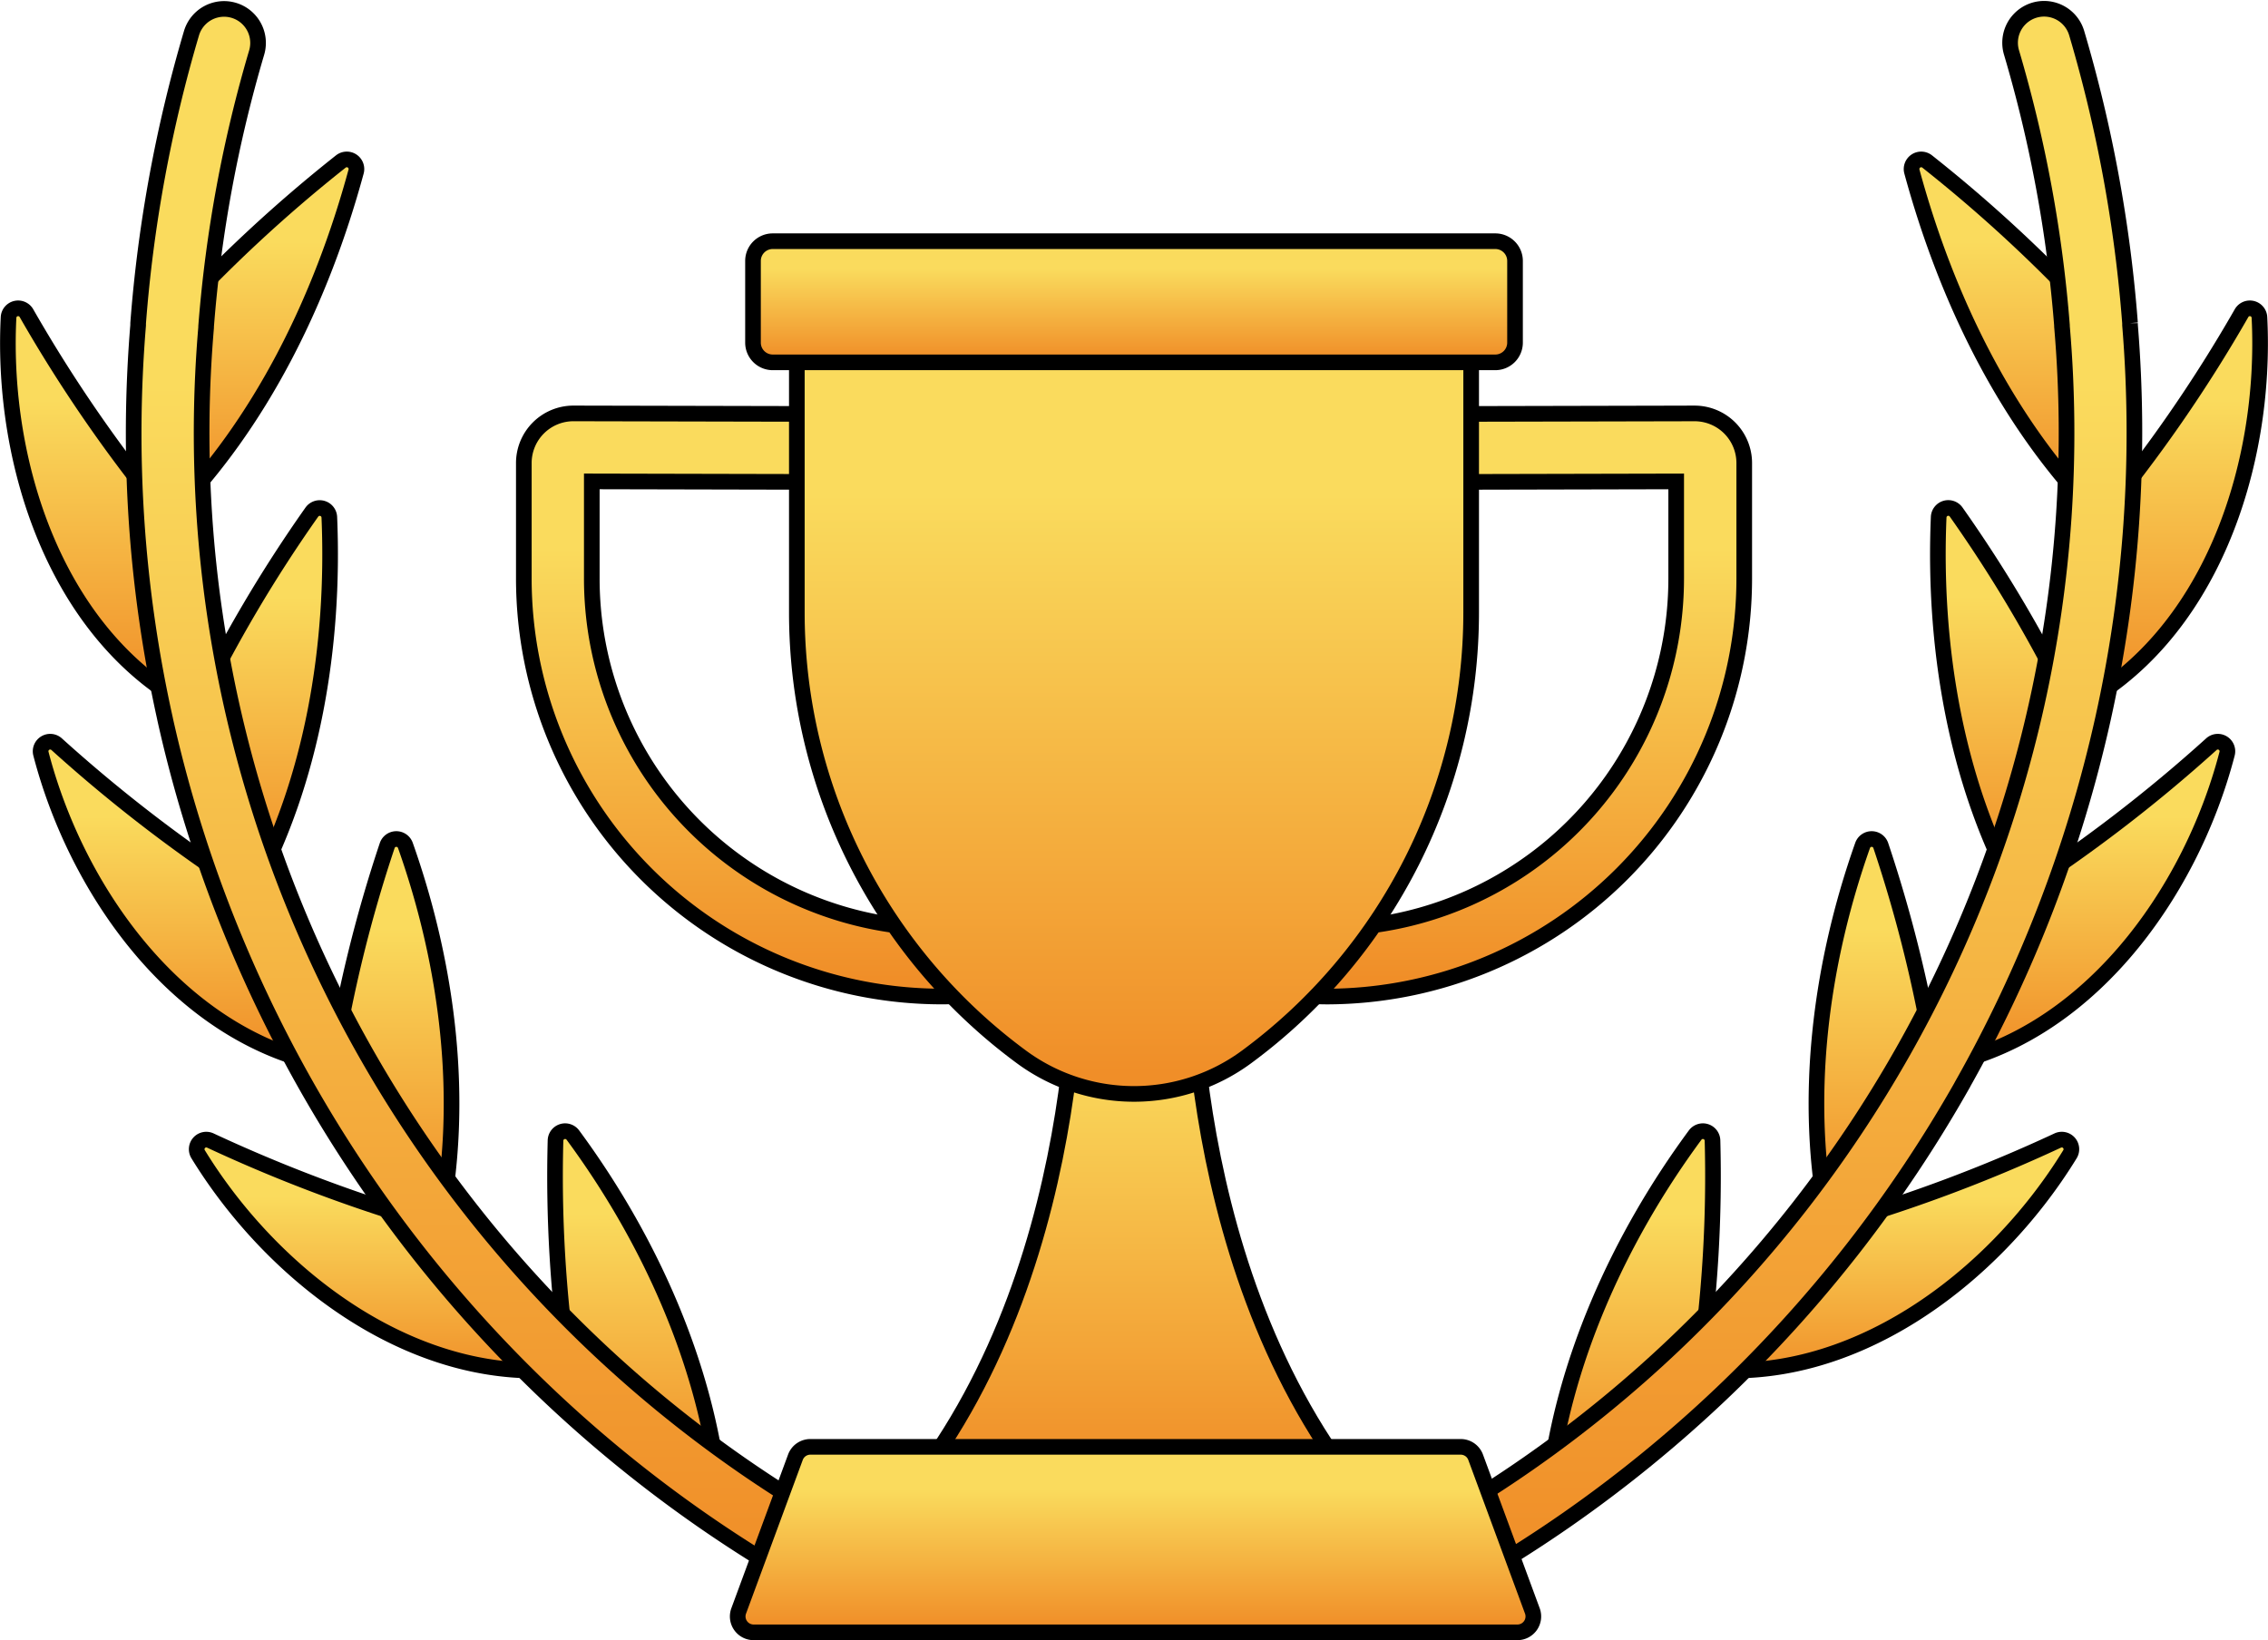 <svg xmlns="http://www.w3.org/2000/svg" xmlns:xlink="http://www.w3.org/1999/xlink" width="145.01" height="104.88" viewBox="0 0 145.01 104.88">
  <defs>
    <linearGradient id="linear-gradient" x1="0.5" x2="0.5" y2="1" gradientUnits="objectBoundingBox">
      <stop offset="0.23" stop-color="#fadb5d"/>
      <stop offset="0.97" stop-color="#f08e28"/>
    </linearGradient>
  </defs>
  <g id="winner_1_" data-name="winner (1)" transform="translate(0.505 -70.871)">
    <g id="Group_464" data-name="Group 464" transform="translate(0 81.063)">
      <path id="Path_2862" data-name="Path 2862" d="M36.023,116.011a92.539,92.539,0,0,1,10.943-10.2.616.616,0,0,1,.976.642c-2.21,8.124-6.072,16.152-12.025,22.121A81.643,81.643,0,0,1,36.023,116.011Z" transform="translate(-25.678 -105.677)" stroke="#000" stroke-width="1" fill="url(#linear-gradient)"/>
      <path id="Path_2863" data-name="Path 2863" d="M10.239,152.919a92.482,92.482,0,0,1-9.052-13.066.613.613,0,0,0-1.145.269c-.48,9.484,3.144,20.581,11.972,25.057A82.011,82.011,0,0,1,10.239,152.919Z" transform="translate(0 -130.019)" stroke="#000" stroke-width="1" fill="url(#linear-gradient)"/>
      <path id="Path_2864" data-name="Path 2864" d="M42.714,197.8A88.932,88.932,0,0,1,50.136,185.2a.615.615,0,0,1,1.116.325c.346,8.193-1.06,16.853-4.985,24.044A82.574,82.574,0,0,1,42.714,197.8Z" transform="translate(-30.701 -162.646)" stroke="#000" stroke-width="1" fill="url(#linear-gradient)"/>
      <path id="Path_2865" data-name="Path 2865" d="M20.907,247.76a95.941,95.941,0,0,1-12.451-9.528.613.613,0,0,0-1.006.606c2.356,9.059,9.094,18.355,18.686,20A83.01,83.01,0,0,1,20.907,247.76Z" transform="translate(-5.339 -200.836)" stroke="#000" stroke-width="1" fill="url(#linear-gradient)"/>
      <path id="Path_2866" data-name="Path 2866" d="M73.937,274.737a87.521,87.521,0,0,1,3.457-14.118.615.615,0,0,1,1.161-.013c2.722,7.686,3.825,16.357,2.183,24.326A82.941,82.941,0,0,1,73.937,274.737Z" transform="translate(-53.142 -216.741)" stroke="#000" stroke-width="1" fill="url(#linear-gradient)"/>
      <path id="Path_2867" data-name="Path 2867" d="M58.433,334.053A97.867,97.867,0,0,1,43.779,328.6a.613.613,0,0,0-.784.873c4.894,7.982,14.057,14.892,23.709,13.7A82.455,82.455,0,0,1,58.433,334.053Z" transform="translate(-30.835 -265.86)" stroke="#000" stroke-width="1" fill="url(#linear-gradient)"/>
      <path id="Path_2868" data-name="Path 2868" d="M125.259,341.8a85.7,85.7,0,0,1-.853-14.568.615.615,0,0,1,1.107-.352c4.875,6.609,8.511,14.637,9.381,22.776A81.942,81.942,0,0,1,125.259,341.8Z" transform="translate(-89.393 -264.492)" stroke="#000" stroke-width="1" fill="url(#linear-gradient)"/>
      <path id="Path_2869" data-name="Path 2869" d="M444.7,116.011a92.541,92.541,0,0,0-10.943-10.2.616.616,0,0,0-.976.642c2.21,8.124,6.072,16.152,12.025,22.121A81.638,81.638,0,0,0,444.7,116.011Z" transform="translate(-311.045 -105.677)" stroke="#000" stroke-width="1" fill="url(#linear-gradient)"/>
      <path id="Path_2870" data-name="Path 2870" d="M471.059,152.919a92.484,92.484,0,0,0,9.052-13.066.613.613,0,0,1,1.145.269c.48,9.484-3.144,20.581-11.972,25.057A82.014,82.014,0,0,0,471.059,152.919Z" transform="translate(-337.298 -130.019)" stroke="#000" stroke-width="1" fill="url(#linear-gradient)"/>
      <path id="Path_2871" data-name="Path 2871" d="M447.336,197.8a88.93,88.93,0,0,0-7.422-12.605.615.615,0,0,0-1.116.325c-.346,8.193,1.06,16.853,4.985,24.044A82.578,82.578,0,0,0,447.336,197.8Z" transform="translate(-315.349 -162.646)" stroke="#000" stroke-width="1" fill="url(#linear-gradient)"/>
      <path id="Path_2872" data-name="Path 2872" d="M443.286,247.76a95.943,95.943,0,0,0,12.451-9.528.613.613,0,0,1,1.006.606c-2.356,9.059-9.094,18.355-18.686,20A83.01,83.01,0,0,0,443.286,247.76Z" transform="translate(-314.853 -200.836)" stroke="#000" stroke-width="1" fill="url(#linear-gradient)"/>
      <path id="Path_2873" data-name="Path 2873" d="M418.714,274.737a87.521,87.521,0,0,0-3.457-14.118.615.615,0,0,0-1.161-.013c-2.722,7.686-3.825,16.357-2.183,24.326A82.941,82.941,0,0,0,418.714,274.737Z" transform="translate(-295.509 -216.741)" stroke="#000" stroke-width="1" fill="url(#linear-gradient)"/>
      <path id="Path_2874" data-name="Path 2874" d="M392.741,334.053A97.867,97.867,0,0,0,407.4,328.6a.613.613,0,0,1,.784.873c-4.894,7.982-14.057,14.892-23.709,13.7A82.453,82.453,0,0,0,392.741,334.053Z" transform="translate(-276.339 -265.86)" stroke="#000" stroke-width="1" fill="url(#linear-gradient)"/>
      <path id="Path_2875" data-name="Path 2875" d="M359.854,341.8a85.7,85.7,0,0,0,.853-14.568.615.615,0,0,0-1.107-.352c-4.875,6.609-8.511,14.637-9.381,22.776A81.941,81.941,0,0,0,359.854,341.8Z" transform="translate(-251.719 -264.492)" stroke="#000" stroke-width="1" fill="url(#linear-gradient)"/>
    </g>
    <g id="Group_465" data-name="Group 465" transform="translate(8.034 71.431)">
      <path id="Path_2876" data-name="Path 2876" d="M77.935,170.7a79.768,79.768,0,0,1-10.583-6.21h0a79.9,79.9,0,0,1-9.354-7.624l0,0A80.385,80.385,0,0,1,49.961,148l0,0h0a80.928,80.928,0,0,1-6.606-9.9l0,0a81.033,81.033,0,0,1-5.076-10.75l0,0h0a80.7,80.7,0,0,1-3.452-11.424h0a80,80,0,0,1-1.724-11.9s0,0,0-.005a79.585,79.585,0,0,1,.1-12.2c0-.046,0-.091.005-.137a84.9,84.9,0,0,1,3.228-17.454,2.173,2.173,0,1,0-4.169-1.23,89.239,89.239,0,0,0-3.41,18.54c0,.042,0,.084,0,.126a84.223,84.223,0,0,0-.092,12.629v0a84.3,84.3,0,0,0,1.813,12.54s0,.007,0,.01a84.968,84.968,0,0,0,3.637,12.044h0v0a85.377,85.377,0,0,0,5.349,11.333v0l0,0h0a85.365,85.365,0,0,0,6.958,10.433l0,0a84.762,84.762,0,0,0,8.459,9.332l0,0a84.221,84.221,0,0,0,9.867,8.046h0a84.07,84.07,0,0,0,11.161,6.554,2.173,2.173,0,1,0,1.922-3.9Z" transform="translate(-28.564 -71.431)" stroke="#000" stroke-width="1" fill="url(#linear-gradient)"/>
      <path id="Path_2877" data-name="Path 2877" d="M353.884,91.66c0-.042,0-.083,0-.125a89.217,89.217,0,0,0-3.41-18.541,2.173,2.173,0,0,0-4.169,1.231,84.9,84.9,0,0,1,3.228,17.452c0,.046,0,.092.006.138a79.59,79.59,0,0,1,.1,12.2v0a80.024,80.024,0,0,1-1.725,11.9h0a80.583,80.583,0,0,1-3.452,11.424h0v0A81.02,81.02,0,0,1,339.38,138.1h0a80.969,80.969,0,0,1-6.607,9.9l0,0h0a80.483,80.483,0,0,1-8.032,8.856l0,0a79.886,79.886,0,0,1-9.354,7.624l0,0h0A79.669,79.669,0,0,1,304.8,170.7a2.173,2.173,0,1,0,1.922,3.9,84.056,84.056,0,0,0,11.16-6.553l0,0A84.272,84.272,0,0,0,327.749,160l0,0a84.8,84.8,0,0,0,8.461-9.334h0a85.387,85.387,0,0,0,6.961-10.437l0-.007a85.331,85.331,0,0,0,5.345-11.327h0a84.973,84.973,0,0,0,3.635-12.038v0a84.381,84.381,0,0,0,1.816-12.555s0-.006,0-.009A84.169,84.169,0,0,0,353.884,91.66Z" transform="translate(-226.235 -71.435)" stroke="#000" stroke-width="1" fill="url(#linear-gradient)"/>
    </g>
    <g id="Group_466" data-name="Group 466" transform="translate(32.987 97.307)">
      <path id="Path_2878" data-name="Path 2878" d="M143.952,200.722a26.737,26.737,0,0,1-26.664-26.764V166.61a3.174,3.174,0,0,1,3.174-3.175h.008l19.24.042a2.173,2.173,0,0,1,0,4.346H139.7l-18.066-.04v6.174a22.371,22.371,0,0,0,25.876,22.131q.335-.054.675-.114a2.173,2.173,0,0,1,.75,4.281q-.367.064-.729.123A26.552,26.552,0,0,1,143.952,200.722Z" transform="translate(-117.288 -163.435)" stroke="#000" stroke-width="1" fill="url(#linear-gradient)"/>
      <path id="Path_2879" data-name="Path 2879" d="M282.575,200.723a26.593,26.593,0,0,1-4.255-.343q-.361-.059-.729-.123a2.173,2.173,0,1,1,.75-4.281q.34.06.675.114a22.371,22.371,0,0,0,25.876-22.131v-6.174l-18.066.04h-.005a2.173,2.173,0,0,1,0-4.346l19.241-.042h.008a3.174,3.174,0,0,1,3.173,3.175v7.349a26.736,26.736,0,0,1-26.664,26.764Z" transform="translate(-231.213 -163.436)" stroke="#000" stroke-width="1" fill="url(#linear-gradient)"/>
    </g>
    <path id="Path_2880" data-name="Path 2880" d="M205.195,314.343h28.578c-11.838-15.011-10.6-36.646-10.6-36.646H215.8S217.033,299.332,205.195,314.343Z" transform="translate(-147.484 -148.253)" stroke="#000" stroke-width="1" fill="url(#linear-gradient)"/>
    <path id="Path_2882" data-name="Path 2882" d="M179.353,141.293v18.959a35.3,35.3,0,0,0,14.362,28.419h0a12.131,12.131,0,0,0,14.39,0h0a35.3,35.3,0,0,0,14.362-28.419V141.293Z" transform="translate(-128.91 -50.213)" stroke="#000" stroke-width="1" fill="url(#linear-gradient)"/>
    <path id="Path_2884" data-name="Path 2884" d="M216.842,132.026h-46.2a1.261,1.261,0,0,1-1.261-1.261V125.54a1.261,1.261,0,0,1,1.261-1.261h46.2a1.261,1.261,0,0,1,1.261,1.261v5.225A1.261,1.261,0,0,1,216.842,132.026Z" transform="translate(-121.741 -37.984)" stroke="#000" stroke-width="1" fill="url(#linear-gradient)"/>
    <path id="Path_2886" data-name="Path 2886" d="M215.759,410.258H166.923a1.017,1.017,0,0,1-.954-1.369l3.627-9.827a1.017,1.017,0,0,1,.954-.665h41.583a1.017,1.017,0,0,1,.954.665l3.627,9.827A1.017,1.017,0,0,1,215.759,410.258Z" transform="translate(-119.244 -235.006)" stroke="#000" stroke-width="1" fill="url(#linear-gradient)"/>
  </g>
</svg>

